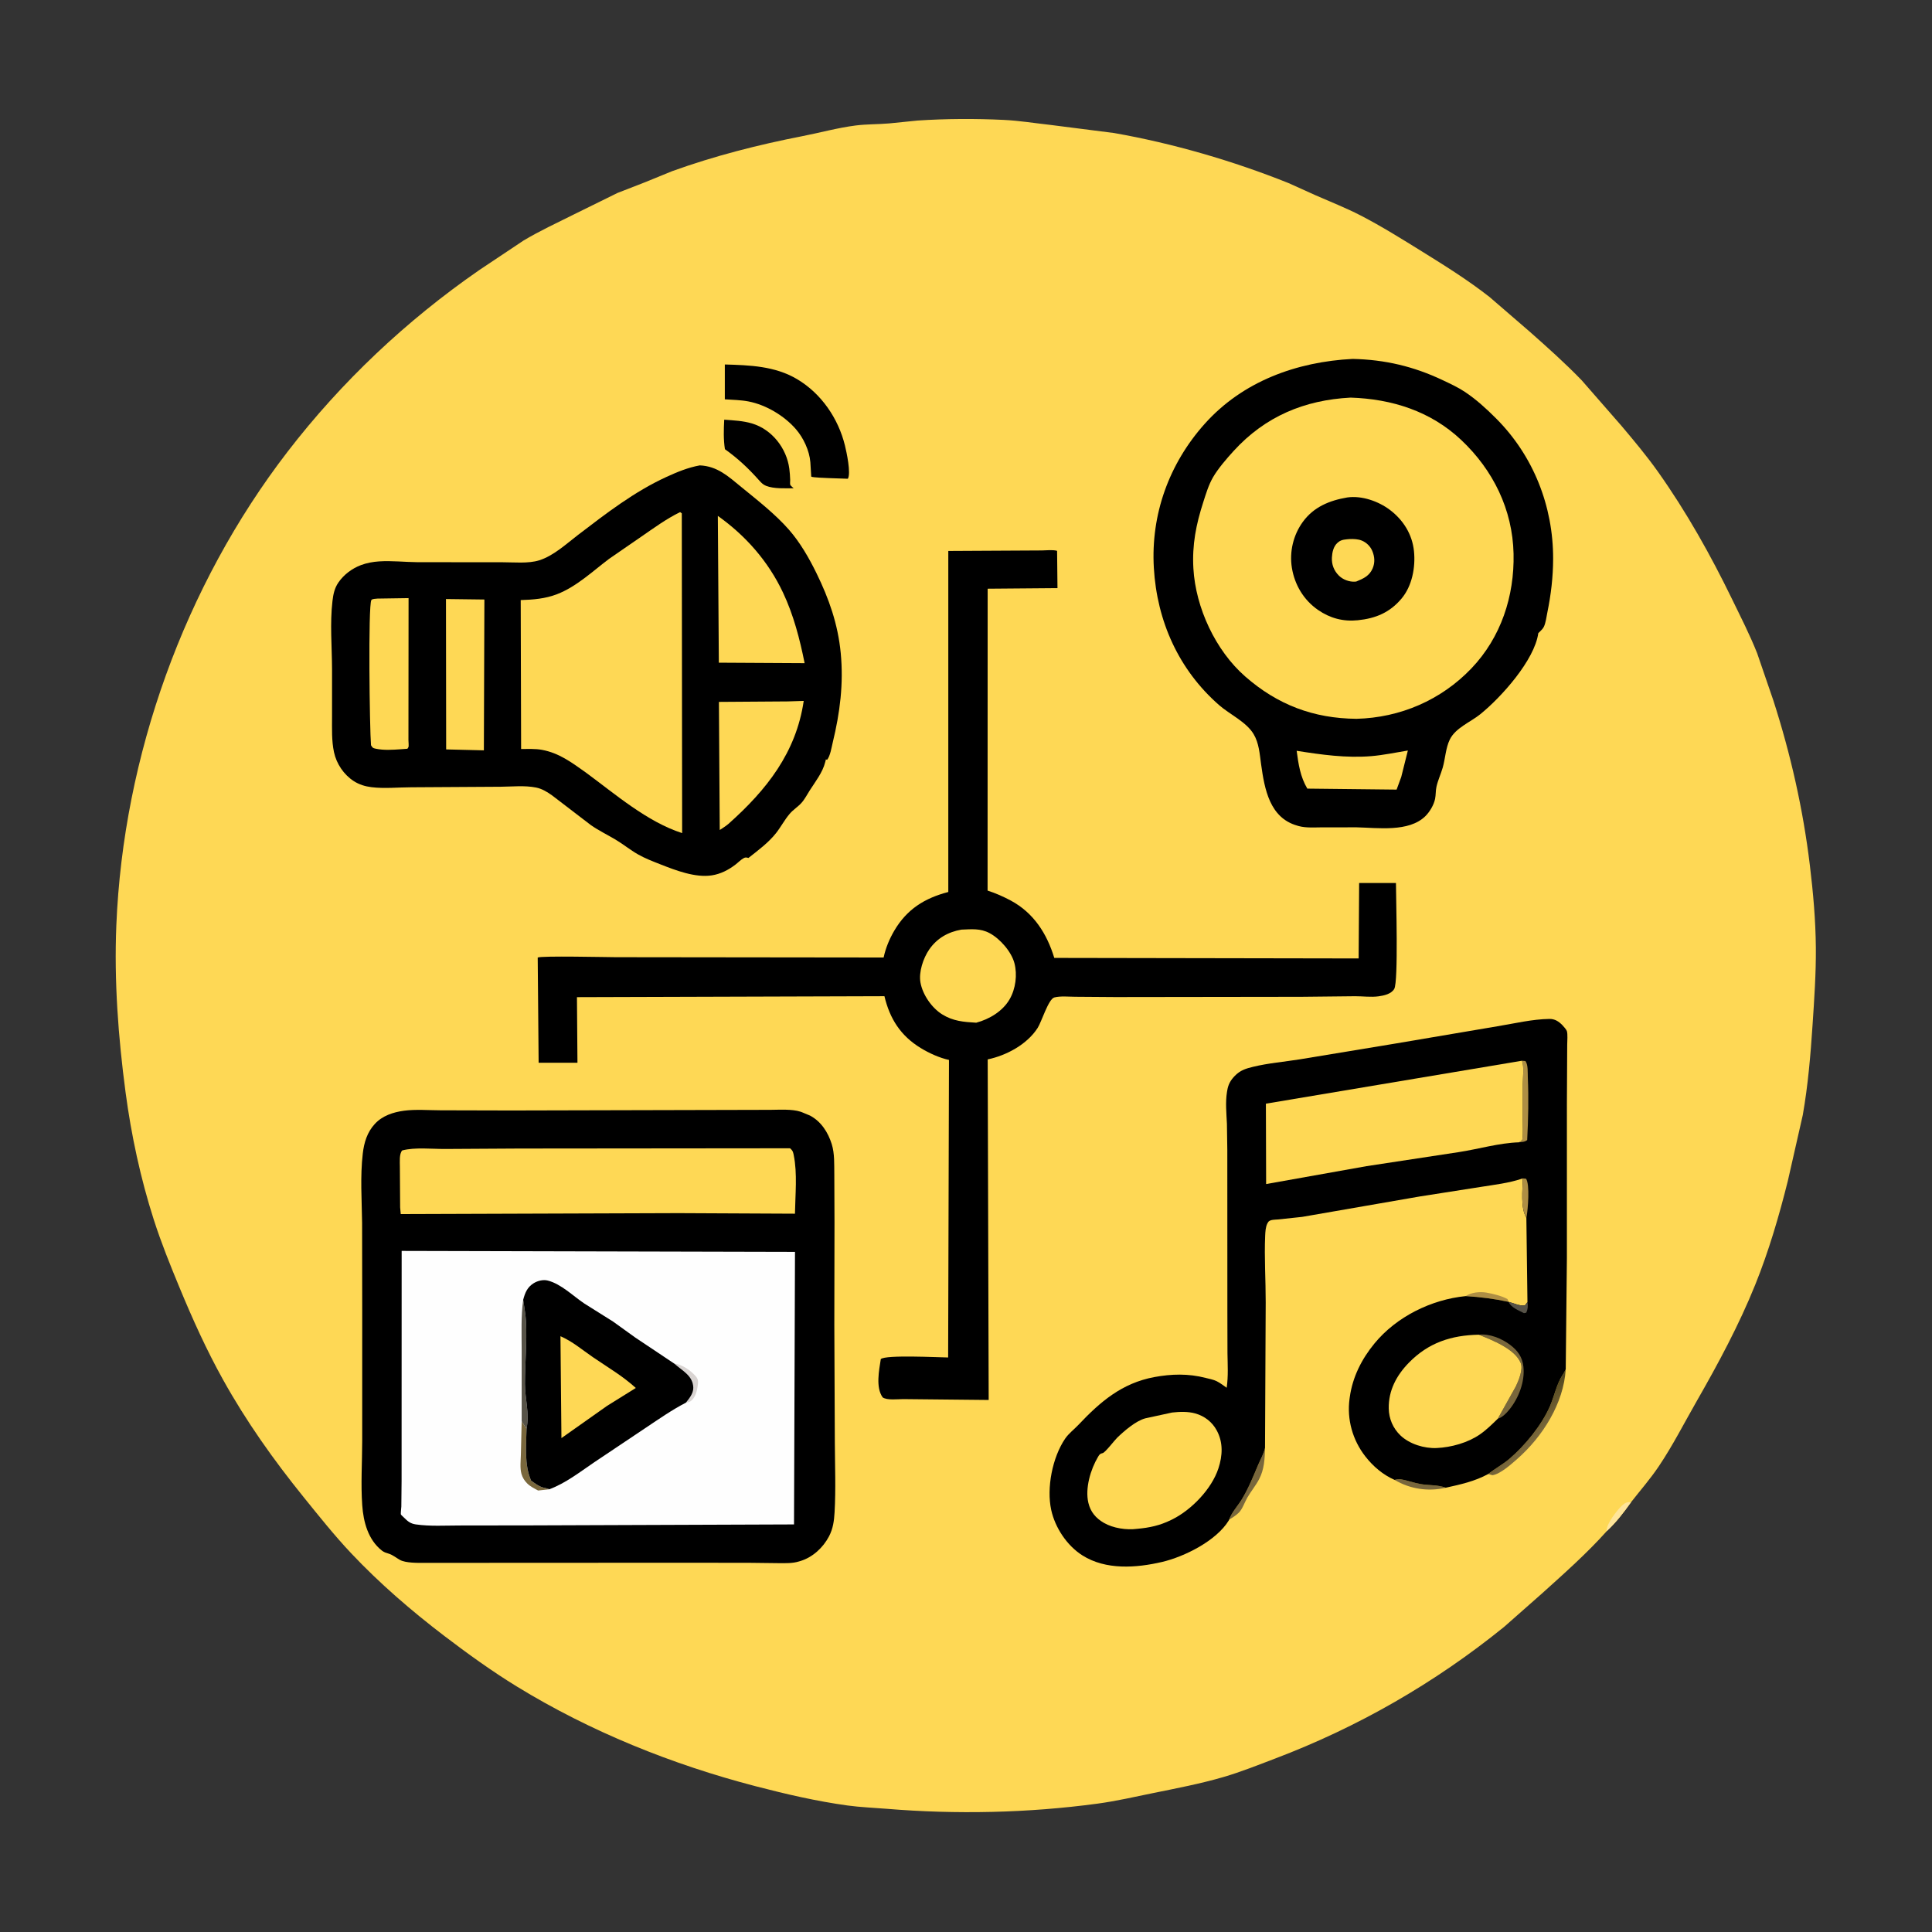 <?xml version="1.0" encoding="utf-8" ?>
<svg xmlns="http://www.w3.org/2000/svg" xmlns:xlink="http://www.w3.org/1999/xlink" width="1024" height="1024">
	<rect width="100%" height="100%" fill="#333333" stroke="none"/>
	<path fill="#FED855" d="M851.607 811.524L851.505 811.662C841.014 823.365 829.1 833.919 817.441 844.429L797.184 862.303C760.531 891.991 719.704 915.459 675.632 932.152C666.666 935.549 657.686 939.162 648.476 941.855C636.203 945.444 623.7 947.813 611.185 950.366C601.39 952.364 591.539 954.645 581.627 955.978C544.802 960.932 506.874 961.744 469.864 958.693C463.022 958.129 456.049 957.881 449.25 956.95C432.812 954.698 416.498 950.907 400.463 946.73C356.253 935.213 313.035 917.836 274 893.923C260.767 885.816 247.809 876.458 235.453 867.043C218.084 853.807 201.064 839.124 186.082 823.216C177.187 813.771 169.081 803.592 160.931 793.505C144.978 773.76 130.563 753.461 118.208 731.247C109.416 715.441 102.061 699.141 95.149 682.438C90.233 670.556 85.441 658.707 81.508 646.454C74.509 624.649 69.574 601.678 66.557 578.972C62.666 549.698 60.452 519.997 61.659 490.453C65.32 400.847 97.677 310.539 152.415 239.426C181.013 202.272 215.374 169.911 253.872 143.25L277.45 127.509C285.988 122.405 295.187 118.142 304.09 113.695L327.258 102.282L342 96.546L356.2 90.741C378.729 82.618 401.874 76.73 425.36 72.146C434.699 70.324 444.089 67.707 453.521 66.511C459.388 65.768 465.364 65.923 471.255 65.413L486.357 63.89C501.341 62.892 516.932 62.829 531.941 63.547C540.227 63.944 548.505 65.3 556.75 66.207L590.5 70.507C621.607 75.966 653.683 85.302 683 97.054L697.261 103.492C705.293 107.027 713.404 110.195 721.212 114.231C732.386 120.007 743.131 126.741 753.818 133.365C765.984 140.905 778.223 148.588 789.5 157.423L810.64 175.675C820.166 184.113 829.527 192.441 838.378 201.613L859.446 225.747C866.13 233.668 872.88 241.739 878.872 250.199C893.848 271.341 906.701 294.231 917.998 317.504C922.616 327.018 927.417 336.366 931.318 346.213L939.931 371.305C949.106 399.794 955.699 429.001 959.278 458.722C961.026 473.23 962.314 487.66 962.438 502.286C962.553 515.956 961.591 529.651 960.692 543.284C959.644 559.188 958.27 575.3 955.51 591L947.565 626C942.911 644.608 937.509 663.06 930.332 680.87C921.728 702.222 910.718 722.687 899.29 742.642C892.742 754.077 886.564 766.216 879.221 777.141C874.79 783.732 869.44 789.882 864.537 796.138C860.628 801.629 856.574 806.934 851.607 811.524Z"/>
	<path fill="#AE8E44" d="M776.835 686.964C779.758 684.97 784.421 684.508 787.86 685.115C791.361 685.733 795.887 686.819 799 688.532L799.637 690.024C791.919 688.355 784.704 687.459 776.835 686.964Z"/>
	<path fill="#FFE59A" d="M851.607 811.524L851.572 810.985C851.534 807.568 857.043 800.522 859.505 798.163C861.23 796.51 862.16 796.088 864.537 796.138C860.628 801.629 856.574 806.934 851.607 811.524Z"/>
	<path fill="#79673C" d="M739.169 784.376C740.318 784.091 741.399 783.934 742.584 784.111C746.086 784.634 749.431 785.991 752.918 786.588C757.392 787.353 761.973 786.916 766.278 788.525C757.03 790.682 747.307 789.231 739.169 784.376Z"/>
	<path fill="#79673C" d="M670.486 767.363C670.364 773.1 670.099 778.778 667.373 783.977C665.579 787.397 663.068 790.379 661.135 793.715C659.767 796.076 658.498 799.889 656.615 801.727C655.178 803.128 653.272 804.399 651.52 805.376C652.611 801.898 656.243 797.893 658.191 794.683C661.773 788.782 664.202 782.635 666.886 776.305C668.203 773.197 669.778 770.715 670.486 767.363Z"/>
	<defs>
		<linearGradient id="gradient_0" gradientUnits="userSpaceOnUse" x1="806.025" y1="751.939" x2="814.834" y2="760.967">
			<stop offset="0" stop-color="#564A20"/>
			<stop offset="1" stop-color="#7A683C"/>
		</linearGradient>
	</defs>
	<path fill="url(#gradient_0)" d="M788.774 781.265C792.333 778.385 796.473 776.237 799.975 773.25C808.285 766.161 817.056 755.463 821.447 745.456C823.776 740.151 825.104 733.346 828.307 728.602C828.938 727.668 829.39 726.769 829.871 725.747C828.771 743.876 817.625 761.456 804.169 773.273C801.042 776.019 795.14 781.367 791 781.891L788.774 781.265Z"/>
	<path d="M383.854 222.443C388.829 222.821 393.817 223.014 398.625 224.463C409.166 227.641 416.919 237.553 418.35 248.385C418.609 250.346 418.739 252.337 418.811 254.314C418.836 255.013 418.655 256.45 418.864 257.005C419.017 257.41 420.287 258.421 420.656 258.787C416.058 258.768 410.349 259.181 406.031 257.504C404.441 256.886 403.445 255.817 402.331 254.57C396.578 248.132 391.229 243.099 384.217 238.073C383.42 232.848 383.578 227.704 383.854 222.443Z"/>
	<path d="M384.171 193.18C397.435 193.557 410.768 194.004 422.5 200.972C435.35 208.603 444.346 221.838 447.848 236.169C448.681 239.577 451.133 250.846 449.375 253.751L439.353 253.405C438.061 253.308 430.628 253.143 429.971 252.613C429.958 252.603 429.638 246.6 429.507 245C429.005 238.841 425.859 232.071 421.792 227.406C415.603 220.308 406.012 214.581 396.75 212.78C392.686 211.99 388.307 211.931 384.171 211.65L384.171 193.18Z"/>
	<path d="M552.175 291.75C554.655 291.726 557.911 291.29 560.28 291.952L560.488 311.718L523.477 312.024L523.438 472.028C527.612 473.358 531.916 475.263 535.773 477.338C547.92 483.875 554.875 494.877 558.794 507.714L720.108 507.997L720.373 468.014L739.884 468C739.892 476.04 741.237 520.208 738.977 524.142C737.419 526.853 733.508 527.679 730.68 528.071C726.684 528.626 722.284 528.007 718.238 528.022L689.751 528.327L591.183 528.46L569.889 528.307C566.564 528.285 561.971 527.825 558.803 528.676C555.691 529.511 552.047 541.58 549.994 544.792C544.397 553.55 533.431 559.432 523.497 561.504L524.024 742.014L478.625 741.556C475.679 741.572 470.241 742.267 467.844 740.656C464.04 735.381 465.935 726.285 466.84 720.334C469.517 717.985 496.882 719.427 502.534 719.494L502.978 561.785C497.867 560.685 492.406 558.168 487.963 555.458C477.337 548.976 471.593 539.943 468.772 528.008L305.794 528.512L306.065 563.278L285.487 563.28L284.999 507.513C286.896 506.521 321.724 507.323 326.347 507.332L468.341 507.496C469.399 502.529 471.399 497.686 473.967 493.312C480.671 481.893 490.035 476.062 502.617 472.769L502.618 292.018L552.175 291.75Z"/>
	<path fill="#FED855" d="M509.553 492.721C514.927 492.527 519.539 491.942 524.5 494.579C530.05 497.529 536.061 504.425 537.656 510.456C539.29 516.634 538.319 524.119 535.101 529.659C531.409 536.015 524.376 540.197 517.418 542.059C510.802 541.666 505.178 541.247 499.388 537.646C493.851 534.203 489.025 527.224 487.868 520.778C486.869 515.209 489.334 507.857 492.476 503.285C496.604 497.281 502.533 493.953 509.553 492.721Z"/>
	<path d="M651.52 805.376L651.289 805.853C644.735 816.621 627.823 825.085 615.87 827.876C602.203 831.067 586.08 832.238 573.686 824.383C565.53 819.214 559.241 809.74 557.179 800.355C554.609 788.654 557.795 772.393 564.564 762.49C566.438 759.747 569.288 757.634 571.562 755.225C583.145 742.951 594.627 733.087 611.773 729.887C620.916 728.181 629.91 727.971 638.957 730.309C640.83 730.792 643.179 731.21 644.904 732.083C646.733 733.009 648.481 734.372 650.168 735.541C651.073 729.265 650.672 723.517 650.586 717.25L650.534 695.191L650.499 609.518L650.294 595.604C650.027 590.093 649.444 584.264 650.322 578.798L650.461 578C650.967 574.834 652.171 572.629 654.402 570.309C657.31 567.285 660.244 566.377 664.184 565.422C672.294 563.457 680.705 562.783 688.941 561.466L739.262 553.158L793.712 543.936C802.718 542.462 812.118 540.177 821.25 540.056C824.056 540.019 826.171 541.356 828.121 543.379C828.759 544.041 830.17 545.654 830.444 546.427C831.029 548.082 830.629 551.928 830.652 553.735L830.489 584.643L830.488 666.724L829.871 725.747C829.39 726.769 828.938 727.668 828.307 728.602C825.104 733.346 823.776 740.151 821.447 745.456C817.056 755.463 808.285 766.161 799.975 773.25C796.473 776.237 792.333 778.385 788.774 781.265C781.542 785.181 774.233 786.762 766.278 788.525C761.973 786.916 757.392 787.353 752.918 786.588C749.431 785.991 746.086 784.634 742.584 784.111C741.399 783.934 740.318 784.091 739.169 784.376C732.961 781.656 727.771 777.209 723.629 771.893C716.903 763.26 713.823 752.311 715.281 741.436L715.415 740.5C716.894 729.826 721.701 720.34 728.491 712.07C740.16 697.859 758.646 688.772 776.835 686.964C784.704 687.459 791.919 688.355 799.637 690.024C802.297 690.679 805.547 692.35 808.25 691.873L809.582 690.136L809.006 645.47L808.898 645.27C805.815 639.861 807.058 630.665 807.094 624.572L806.61 624.738C799.552 627.106 792.209 627.906 784.894 629.08L752.538 634.149L690.167 644.974L677.322 646.338C675.939 646.457 673.509 646.377 672.418 647.411C672.255 647.565 671.858 648.215 671.729 648.464C670.787 650.278 670.651 652.959 670.563 654.976C670.056 666.589 670.87 678.64 670.849 690.302L670.486 767.363C669.778 770.715 668.203 773.197 666.886 776.305C664.202 782.635 661.773 788.782 658.191 794.683C656.243 797.893 652.611 801.898 651.52 805.376Z"/>
	<path fill="#575348" d="M799.637 690.024C802.297 690.679 805.547 692.35 808.25 691.873L809.582 690.136C809.936 692.169 809.815 693.877 808.959 695.75L807.75 695.997C805.115 694.669 800.649 692.898 799.637 690.024Z"/>
	<path fill="#AE8E44" d="M807.094 624.572L808.836 624.75C810.931 627.714 809.842 640.923 809.149 644.734L809.006 645.47L808.898 645.27C805.815 639.861 807.058 630.665 807.094 624.572Z"/>
	<path fill="#AE8E44" d="M806.639 562.217L808.505 562.371C810.006 564.337 809.666 568.551 809.776 571.023C810.264 582.057 810.017 593.227 809.442 604.25C808.075 605.334 806.771 605.226 805.062 605.452C805.929 605.057 806.29 604.742 806.866 603.986C807.342 600.404 807.053 596.586 807.039 592.974L807.09 574.684C807.106 571.284 807.925 565.251 806.639 562.217Z"/>
	<path fill="#79673C" d="M783.794 707.422C789.357 706.734 795.943 709.418 800.37 712.774C804.472 715.884 806.871 719.235 807.445 724.394C808.325 732.294 804.89 741.128 799.904 747.205C798.35 749.1 796.274 751.246 793.869 751.942L803.462 734.769C804.91 731.716 807.356 725.796 806.046 722.5C803.023 714.897 790.713 710.228 783.794 707.422Z"/>
	<path fill="#FED855" d="M793.869 751.942C790.864 754.874 787.833 757.884 784.367 760.278C777.98 764.689 769.195 767.131 761.469 767.484C754.881 767.786 747.047 765.382 742.25 760.789C738.307 757.013 736.157 751.944 736.063 746.5C735.898 736.966 740.182 728.984 746.68 722.316C757.108 711.618 769.217 707.704 783.794 707.422C790.713 710.228 803.023 714.897 806.046 722.5C807.356 725.796 804.91 731.716 803.462 734.769L793.869 751.942Z"/>
	<path fill="#FED855" d="M621.253 748.665C625.215 748.229 629.692 748.068 633.548 749.161C638.46 750.554 642.454 753.649 644.899 758.15C648.379 764.557 647.998 771.553 645.779 778.296C642.189 789.204 631.555 800.221 621.373 805.297L620.62 805.662C614.75 808.546 609.263 809.722 602.787 810.302C597.14 811.062 590.009 810.011 585.063 807.139C580.809 804.668 577.995 801.355 576.855 796.52C575.047 788.847 578.016 778.816 581.97 772.179C582.697 770.96 582.999 770.475 584.455 770.167C585.766 769.889 590.716 763.392 592.083 762.066C595.785 758.477 602.009 753.058 607.107 751.733L621.253 748.665Z"/>
	<path fill="#FED855" d="M805.062 605.452C794.544 605.783 783.682 609.025 773.25 610.632L724.297 618.083L671.073 627.573L670.947 584.972L806.639 562.217C807.925 565.251 807.106 571.284 807.09 574.684L807.039 592.974C807.053 596.586 807.342 600.404 806.866 603.986C806.29 604.742 805.929 605.057 805.062 605.452Z"/>
	<path d="M716.925 190.232C734.029 190.605 749.323 194.202 764.778 201.549C768.739 203.432 772.749 205.262 776.409 207.698C782.432 211.707 787.76 216.587 792.867 221.691C812.724 241.535 823.267 268.26 823.191 296.251C823.165 305.849 822.063 315.179 820.134 324.577C819.66 326.891 819.302 329.98 818.324 332.112C817.813 333.225 816.735 334.222 815.872 335.065L815.331 335.578C813.38 349.82 795.756 369.55 784.473 378.634C779.36 382.751 771.414 385.81 768.42 391.976C766.226 396.496 766.047 402.085 764.66 406.898C763.679 410.301 762.119 413.547 761.352 417.013C760.885 419.126 761.055 421.313 760.623 423.417C759.952 426.682 757.747 430.381 755.371 432.681C746.638 441.132 730.318 438.75 719.125 438.503L700.963 438.509C696.886 438.522 692.316 438.906 688.36 437.836L687.5 437.581C672.922 433.423 670.233 418.225 668.408 405.073C667.656 399.655 667.305 393.846 664.423 389.053C660.538 382.594 651.725 378.605 646.127 373.706C624.704 354.955 613.208 329.197 611.563 301.005C609.908 272.652 619.604 245.8 638.493 224.665C658.667 202.092 687.266 191.75 716.925 190.232Z"/>
	<path fill="#FED855" d="M687.258 397.939C700.364 400.009 713.524 401.87 726.842 400.768C733.288 400.235 739.803 398.828 746.194 397.795L742.689 411.802L740.231 418.505L692.903 417.982C689.184 411.697 688.197 405.053 687.258 397.939Z"/>
	<path fill="#FED855" d="M715.849 210.739C737.68 211.449 758.226 217.879 774.466 233.188C791.403 249.155 801.703 270.074 802.219 293.5C802.715 315.971 795.55 337.837 779.892 354.244C763.837 371.068 742.125 380.398 718.965 380.984C696.147 380.784 677.128 373.561 659.966 358.535C644.237 344.764 633.724 322.109 632.523 301.304C631.798 288.732 633.942 277.959 637.787 266.051C639.219 261.614 640.599 256.967 642.955 252.916C645.648 248.286 650.264 242.942 653.928 238.939C670.605 220.719 691.32 212.021 715.849 210.739Z"/>
	<path d="M714.058 263.663C721.749 262.549 730.636 265.671 736.734 270.298C743.782 275.646 748.513 283.193 749.433 292.091C750.312 300.603 748.49 310.53 742.852 317.25C736.624 324.673 729.09 327.801 719.626 328.745C711.897 329.533 704.978 327.679 698.64 323.317C691.008 318.064 686.199 310.018 684.727 300.952C683.352 292.48 685.461 283.604 690.481 276.666C696.258 268.681 704.65 265.268 714.058 263.663Z"/>
	<path fill="#FED855" d="M715.411 285.707C717.457 285.643 719.793 285.724 721.707 286.491C724.2 287.489 726.275 289.498 727.324 291.976C728.621 295.042 728.843 298.196 727.512 301.297C725.82 305.241 722.617 306.672 718.906 308.195L718.263 308.289C715.203 308.504 711.777 307.229 709.62 305.073C707.014 302.47 705.749 299.191 705.94 295.5C706.082 292.769 706.746 289.616 708.867 287.736L709.346 287.336C711.063 285.891 713.267 285.913 715.411 285.707Z"/>
	<path d="M370.9 246.664C380.23 247.068 385.993 252.478 392.867 258.104C401.398 265.087 410.9 272.462 418.167 280.77C424.064 287.511 428.73 295.629 432.667 303.636C439.39 317.313 444.133 330.847 445.602 346.119C447.168 362.401 445.201 377.758 441.358 393.578C440.735 396.142 440.058 400.682 438.36 402.75L437.75 402.462L437.607 403.043L437.356 404C436.016 409.404 432.152 414.295 429.166 418.956C427.764 421.144 426.493 423.682 424.74 425.607C422.837 427.697 420.402 429.155 418.541 431.341C415.826 434.531 413.896 438.288 411.312 441.572C407.354 446.601 401.711 450.784 396.691 454.733C395.831 454.504 395.157 454.321 394.319 454.75C392.78 455.538 391.176 457.207 389.776 458.276C386.042 461.127 381.917 463.25 377.225 463.969C368.486 465.309 358.099 461.298 350.062 458.133C346.043 456.551 341.938 454.993 338.173 452.854C334.025 450.497 330.33 447.443 326.25 445.011C321.859 442.394 317.369 440.251 313.154 437.304L292.744 421.673C290.098 419.785 287.358 418.058 284.124 417.412C278.051 416.199 271.439 416.94 265.264 416.991L217.92 417.276C211.031 417.298 203.681 418.061 196.866 417.219C193.511 416.804 190.354 415.838 187.5 413.997C182.202 410.577 178.33 404.794 177.024 398.664C175.729 392.581 175.989 386.23 175.986 380.049L175.991 354.712C175.947 342.817 174.812 330.356 176.217 318.531C176.638 314.995 177.29 311.764 179.343 308.762C182.218 304.56 186.595 301.284 191.346 299.503C194.372 298.368 197.679 297.769 200.897 297.553C207.585 297.103 214.524 297.917 221.25 297.972L266.244 298.004C272.29 297.992 279.946 298.804 285.75 296.993C293.379 294.612 300.09 288.32 306.348 283.536C321.177 272.202 336.165 260.59 353.231 252.78C358.957 250.16 364.677 247.784 370.9 246.664Z"/>
	<path fill="#FED855" d="M236.375 317.504L256.739 317.759L256.46 397.692L236.474 397.207L236.375 317.504Z"/>
	<path fill="#FED855" d="M200.109 317.26L216.551 317.014L216.492 381.28L216.483 392.334C216.482 393.083 216.743 395.375 216.48 396C216.347 396.315 216.108 396.572 215.922 396.859L212.537 397.111C208.122 397.415 203.488 397.751 199.12 396.824C197.508 396.482 197.498 396.324 196.641 395C195.918 386.689 195.061 320.939 196.833 318.043C197.266 317.336 199.278 317.37 200.109 317.26Z"/>
	<path fill="#FED855" d="M417.526 371.765L425.987 371.496C421.968 398.927 406.24 418.756 386.128 436.639C384.713 437.883 383.045 438.87 381.479 439.918L381.041 372.019L417.526 371.765Z"/>
	<path fill="#FED855" d="M380.469 273.434C395.276 283.957 407.201 297.538 414.988 314.039C420.604 325.939 423.889 338.636 426.466 351.489L380.999 351.235L380.469 273.434Z"/>
	<path fill="#FED855" d="M360.478 271.428L361.365 272.071L361.55 441.561C343.012 435.64 325.891 420.744 310.391 409.366C303.012 404.14 296.322 399.09 287.208 397.424C283.691 396.78 279.775 396.998 276.201 396.976L275.988 318.055C282.618 317.854 289.002 317.345 295.25 314.932C305.527 310.964 314.102 302.791 322.802 296.216L339.803 284.502C346.506 279.897 353.149 274.996 360.478 271.428Z"/>
	<path d="M408.469 588.238C413.236 588.2 419.748 587.759 424.253 589.218L425 589.482L429.339 591.287C435.22 594.407 438.892 600.176 440.835 606.389C442.426 611.479 442.111 617.201 442.202 622.491L442.3 647.947L442.21 702.192L442.476 764.557C442.539 776.83 443.044 789.307 442.342 801.551C442.083 806.071 441.54 810.177 439.418 814.25C436.306 820.225 430.792 825.369 424.284 827.359L423.5 827.59C419.984 828.68 416.318 828.515 412.669 828.506L397.25 828.323L360.153 828.287L225.012 828.351C221.531 828.38 215.018 828.463 211.995 826.798C210.032 825.717 208.262 824.175 206.101 823.497C204.733 823.068 203.587 822.77 202.438 821.868C195.076 816.091 192.619 806.641 191.99 797.803C191.191 786.581 191.963 775.092 191.975 763.827L191.982 695.363L191.92 648.158C191.766 635.985 190.861 623.549 192.278 611.429C192.965 605.552 194.589 600.12 198.685 595.683C202.686 591.349 208.392 589.478 214.101 588.711C220.243 587.885 227.206 588.46 233.424 588.478L271.117 588.573L408.469 588.238Z"/>
	<path fill="#FED855" d="M275.33 608.746L418.75 608.609C419.798 609.558 420.243 610.096 420.551 611.545L420.689 612.25C422.687 621.956 421.494 633.354 421.347 643.281L359.662 642.989L212.402 643.485L212.083 640L211.94 618.305C211.956 615.97 211.504 611.586 213.182 609.75C220.043 607.98 228.731 609.017 235.876 608.977L275.33 608.746Z"/>
	<path fill="#FEFEFE" d="M212.888 663.014L421.363 663.521L420.841 807.978L282.002 808.485L243.531 808.537C235.922 808.541 227.904 809.053 220.368 807.963C217.502 807.549 216.077 806.3 214.089 804.326C213.798 804.037 212.627 802.996 212.509 802.721C212.287 802.205 212.691 799.23 212.713 798.537L212.853 784.928L212.888 663.014Z"/>
	<path fill="#D9D4D2" d="M357.429 722.766C361.62 723.165 366.24 726.468 368.896 729.61C370.24 731.2 370.049 732.678 369.783 734.655C369.407 737.445 368.485 740.972 365.992 742.694C365.335 743.148 364.306 743.282 363.549 743.444C365.322 741.231 367.534 738.513 367.466 735.5C367.32 729.117 361.615 726.531 357.429 722.766Z"/>
	<path fill="#79673C" d="M276.498 753.353L279.08 757.246C278.898 766.173 277.836 776.429 281.505 784.778C283.885 786.434 286.027 788.226 288.964 788.664C289.757 788.782 290.42 789.055 291.162 789.348L285.219 790.007C283.225 788.929 281.063 787.878 279.442 786.268C277.987 784.823 276.927 783.136 276.377 781.155C275.518 778.058 276.009 774.186 276.078 770.995L276.498 753.353Z"/>
	<path fill="#575348" d="M277.302 688.916C277.807 692.756 278.591 696.548 278.795 700.423C279.375 711.469 278.224 722.497 278.236 733.5C278.244 741.458 280.734 749.154 279.08 757.246L276.498 753.353L276.494 715.448C276.494 706.601 276.083 697.702 277.302 688.916Z"/>
	<path d="M277.302 688.916C278.279 685.216 279.45 682.251 282.855 680.138C284.957 678.834 287.89 678.1 290.321 678.716C297.407 680.512 303.748 686.905 309.75 690.925L324.947 700.467L336.802 708.999L357.429 722.766C361.615 726.531 367.32 729.117 367.466 735.5C367.534 738.513 365.322 741.231 363.549 743.444C356.168 747.243 349.393 752.012 342.494 756.603L314.887 775.087C307.196 780.294 299.911 786.056 291.162 789.348C290.42 789.055 289.757 788.782 288.964 788.664C286.027 788.226 283.885 786.434 281.505 784.778C277.836 776.429 278.898 766.173 279.08 757.246C280.734 749.154 278.244 741.458 278.236 733.5C278.224 722.497 279.375 711.469 278.795 700.423C278.591 696.548 277.807 692.756 277.302 688.916Z"/>
	<path fill="#FED855" d="M297.056 708.219C303.472 711.019 308.496 715.383 314.208 719.298C322.109 724.714 329.846 729.159 336.994 735.656L321.764 745.137L297.571 762.224L297.056 708.219Z"/>
</svg>
